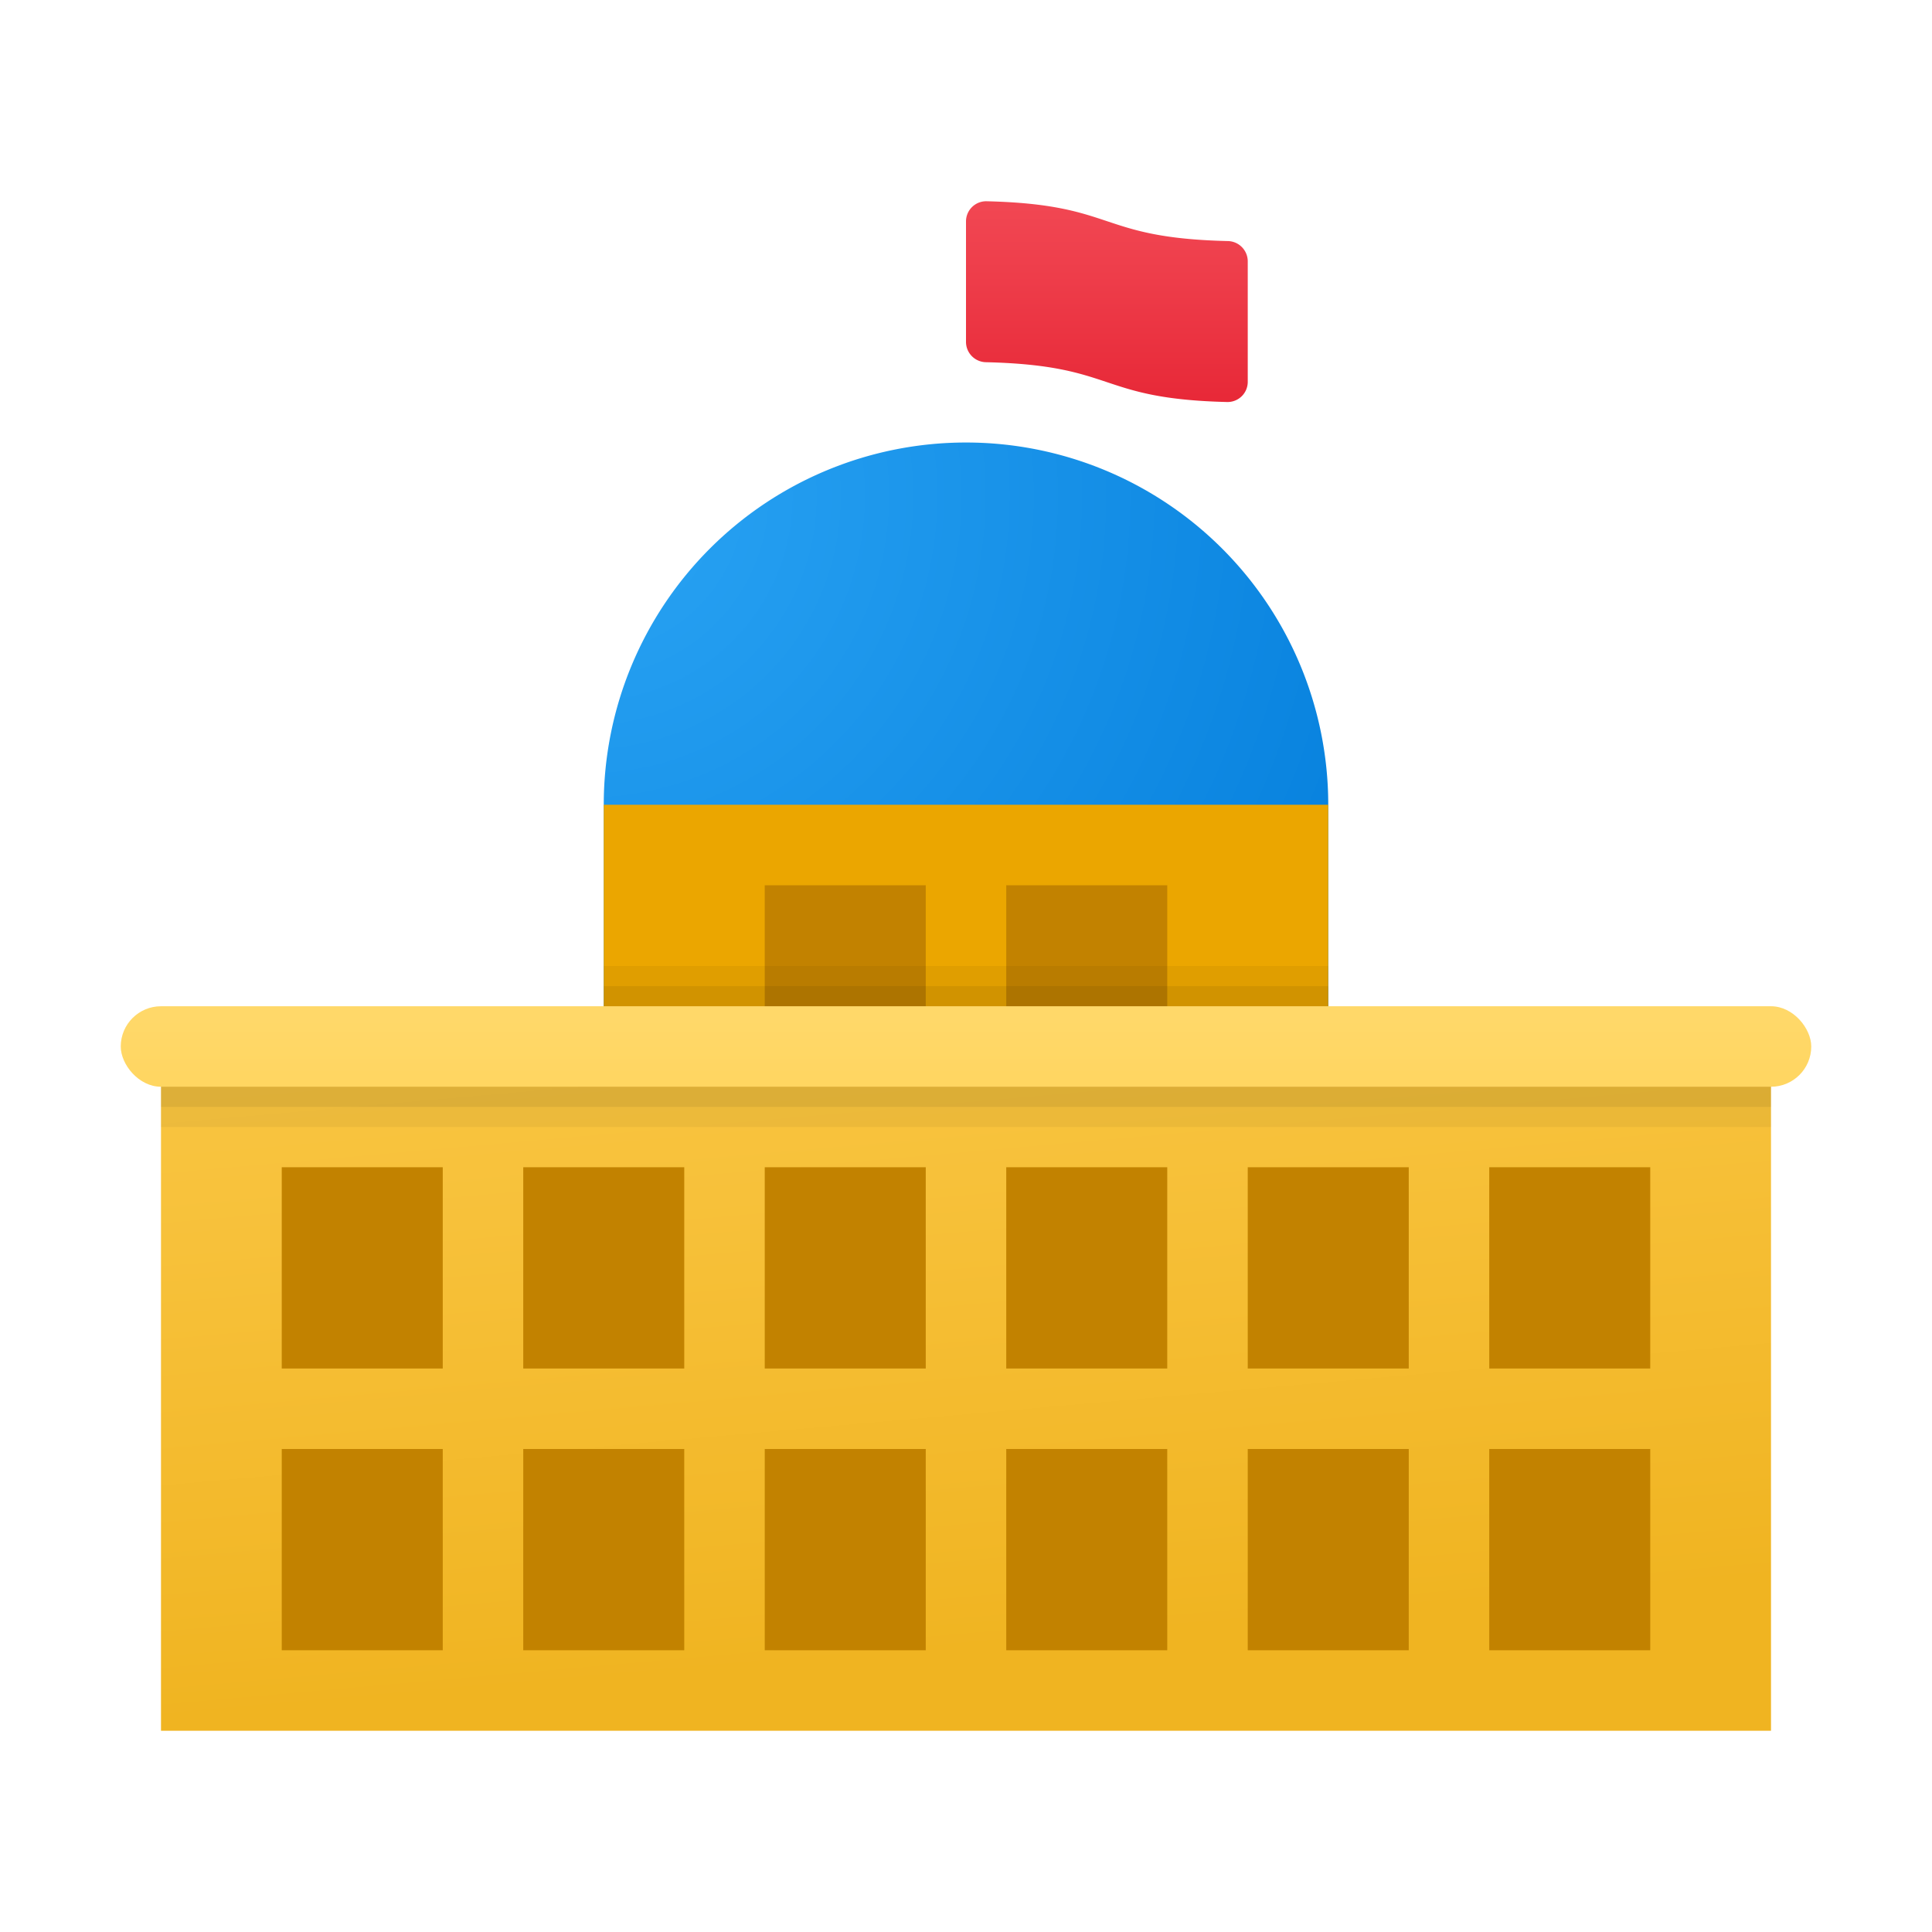 <svg xmlns="http://www.w3.org/2000/svg" data-name="Слой 1" viewBox="0 0 48 48"><defs><linearGradient id="7UNjbkOzcMugdKlCKnw55b" x1="27.5" x2="27.5" y1="3.418" y2="11.201" data-name="Безымянный градиент 121" gradientUnits="userSpaceOnUse"><stop offset="0" stop-color="#f44f5a"/><stop offset=".443" stop-color="#ee3d4a"/><stop offset="1" stop-color="#e52030"/></linearGradient><linearGradient id="7UNjbkOzcMugdKlCKnw55c" x1="21.704" x2="24.574" y1="8.568" y2="40.981" data-name="Безымянный градиент 9" gradientUnits="userSpaceOnUse"><stop offset="0" stop-color="#ffcf54"/><stop offset=".261" stop-color="#fdcb4d"/><stop offset=".639" stop-color="#f7c13a"/><stop offset="1" stop-color="#f0b421"/></linearGradient><linearGradient id="7UNjbkOzcMugdKlCKnw55d" x1="24" x2="24" y1="25.326" y2="37.658" data-name="Безымянный градиент 129" gradientUnits="userSpaceOnUse"><stop offset="0" stop-color="#ffd869"/><stop offset="1" stop-color="#fec52b"/></linearGradient><radialGradient id="7UNjbkOzcMugdKlCKnw55a" cx="14.598" cy="12.32" r="25.169" data-name="Безымянный градиент 35" gradientUnits="userSpaceOnUse"><stop offset="0" stop-color="#2aa4f4"/><stop offset="1" stop-color="#007ad9"/></radialGradient></defs><path fill="url(#7UNjbkOzcMugdKlCKnw55a)" d="M24,10.994h0a9,9,0,0,1,9,9v8a0,0,0,0,1,0,0H15a0,0,0,0,1,0,0v-8A9,9,0,0,1,24,10.994Z"/><rect width="18" height="6.006" x="15" y="19.994" fill="#eba600"/><rect width="4" height="5" x="19" y="21.994" fill="#c28200"/><rect width="4" height="5" x="25" y="21.994" fill="#c28200"/><path fill="url(#7UNjbkOzcMugdKlCKnw55b)" d="M30.49,9.988c-3.254-.078-2.729-.912-5.993-.989A.505.505,0,0,1,24,8.501V5.501a.501.501,0,0,1,.51-.501c3.254.078,2.729.912,5.993.989A.505.505,0,0,1,31,6.488V9.488A.501.501,0,0,1,30.49,9.988Z"/><rect width="40" height="17" x="4" y="26" fill="url(#7UNjbkOzcMugdKlCKnw55c)"/><rect width="42" height="2" x="3" y="25" fill="url(#7UNjbkOzcMugdKlCKnw55d)" rx="1"/><rect width="4" height="5" x="7" y="29" fill="#c28200"/><rect width="4" height="5" x="7" y="36" fill="#c28200"/><rect width="4" height="5" x="13" y="29" fill="#c28200"/><rect width="4" height="5" x="13" y="36" fill="#c28200"/><rect width="4" height="5" x="19" y="29" fill="#c28200"/><rect width="4" height="5" x="19" y="36" fill="#c28200"/><rect width="4" height="5" x="25" y="29" fill="#c28200"/><rect width="4" height="5" x="25" y="36" fill="#c28200"/><rect width="4" height="5" x="31" y="29" fill="#c28200"/><rect width="4" height="5" x="31" y="36" fill="#c28200"/><rect width="4" height="5" x="37" y="29" fill="#c28200"/><rect width="4" height="5" x="37" y="36" fill="#c28200"/><rect width="18" height="1" x="15" y="24" opacity=".05"/><rect width="18" height=".5" x="15" y="24.5" opacity=".07"/><rect width="40" height="1" x="4" y="27" opacity=".05" transform="rotate(180 24 27.5)"/><rect width="40" height=".5" x="4" y="27" opacity=".07" transform="rotate(180 24 27.25)"/></svg>